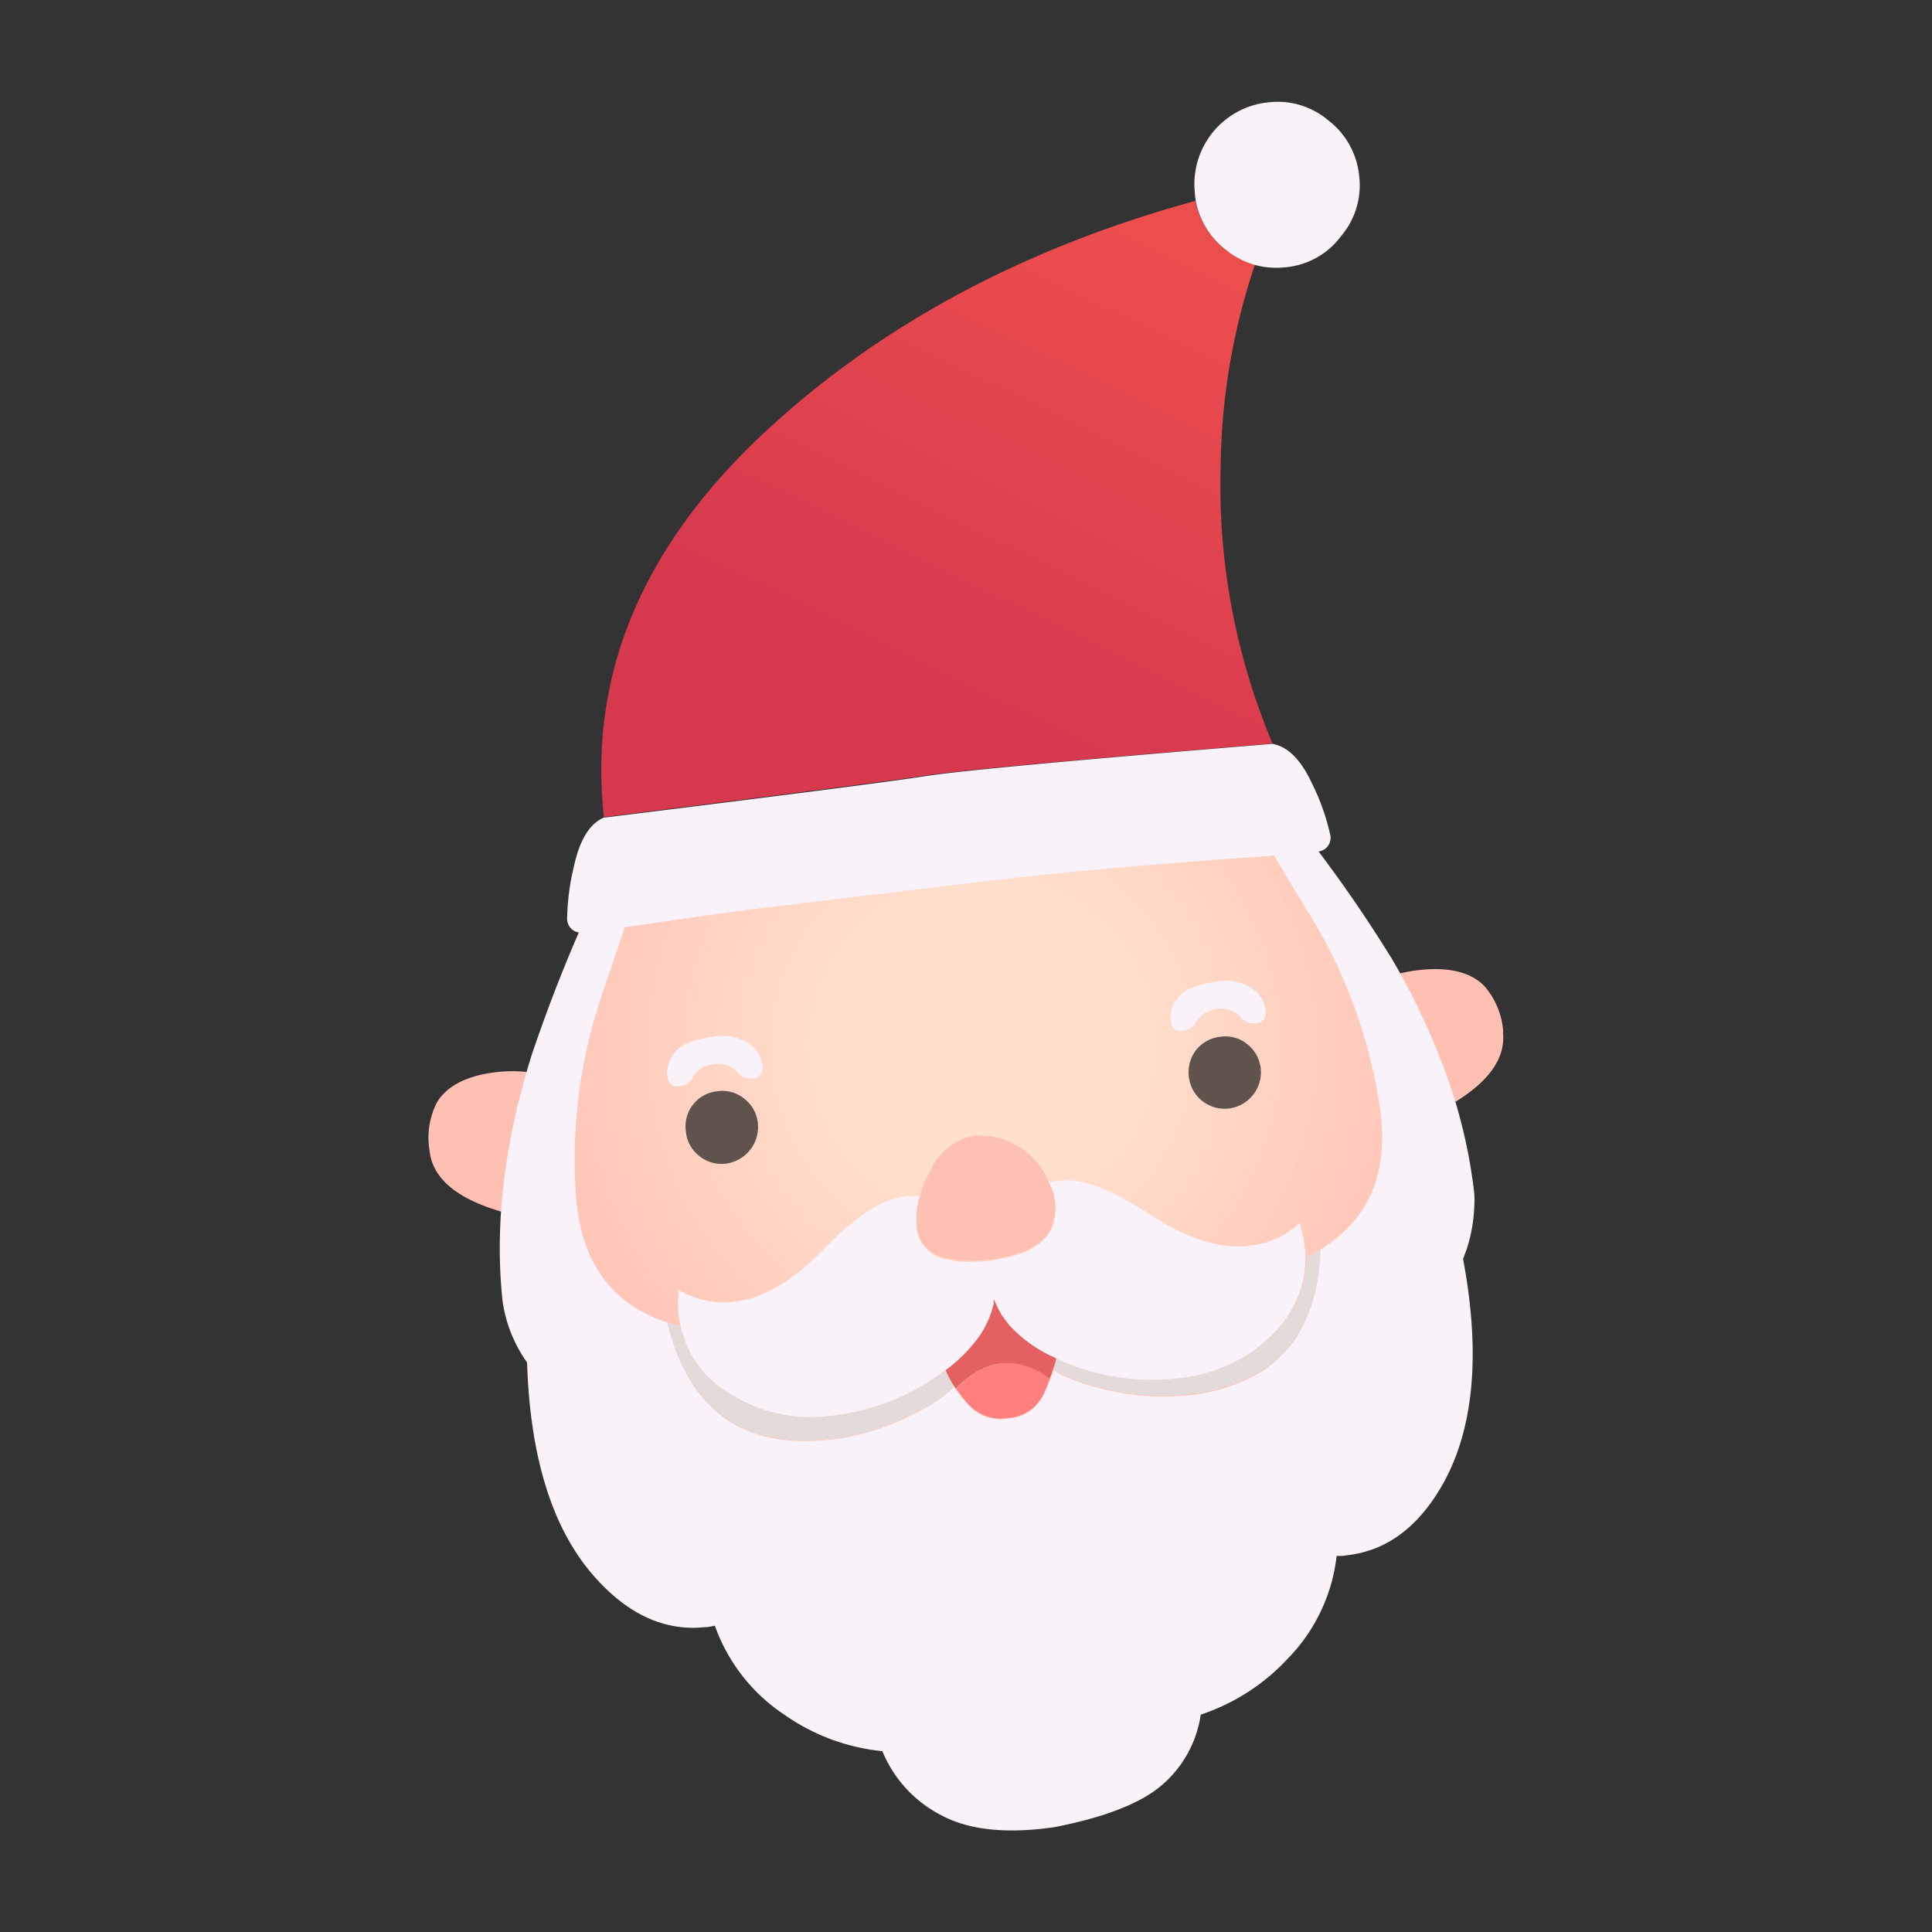 <svg xmlns="http://www.w3.org/2000/svg" xmlns:xlink="http://www.w3.org/1999/xlink" viewBox="0 0 186.1 186.1"><rect x="0" y="0" width="186.1" height="186.1" fill="#333333" stroke="none"/><defs><style>.cls-1{fill:none;}.cls-2{fill:#ffc0b4;}.cls-3{fill:url(#radial-gradient);}.cls-4{fill:#e5dada;}.cls-5{fill:#e56060;}.cls-6{fill:#f9f2f9;}.cls-7{fill:#ff7e7e;}.cls-8{fill:#5f534c;}.cls-9{fill:url(#linear-gradient);}</style><radialGradient id="radial-gradient" cx="94.63" cy="100.86" r="47.7" gradientUnits="userSpaceOnUse"><stop offset="0.28" stop-color="#ffe0cd"/><stop offset="1" stop-color="#ffc0b4"/></radialGradient><linearGradient id="linear-gradient" x1="82.17" y1="85.01" x2="112.23" y2="23.35" gradientUnits="userSpaceOnUse"><stop offset="0.27" stop-color="#d6384e"/><stop offset="1" stop-color="#ec4e4e"/></linearGradient></defs><g id="Layer_2" data-name="Layer 2"><g id="OBJECTS"><rect class="cls-1" width="186.1" height="186.1"/><g id="Layer0_9_FILL" data-name="Layer0 9 FILL"><path class="cls-2" d="M47.93,103.26q-4.32.48-5.82,2.89a7.45,7.45,0,0,0-.73,4.71q.42,3.8,6.38,5.69a30.46,30.46,0,0,0,3.56.9,7.83,7.83,0,0,0,.93.11c0-.07,0-.15,0-.25a46.93,46.93,0,0,1,.72-13.68,6.31,6.31,0,0,0-.85-.15,13,13,0,0,0-4.16-.22m96.84-3.83A7.5,7.5,0,0,0,143,95c-1.31-1.35-3.41-1.88-6.3-1.56a14.26,14.26,0,0,0-4.06,1.07A47,47,0,0,1,136.49,108a25.34,25.34,0,0,0,3.28-1.61Q145.19,103.21,144.77,99.43Z"/><path class="cls-3" d="M119.56,73.44l-.09-.08L61.34,79.72a96.42,96.42,0,0,0-8.4,23.91,46.93,46.93,0,0,0-.72,13.68c0,.1,0,.18,0,.25q2.89,25,31.78,25.4a83.46,83.46,0,0,0,27-2.91q28.26-6.65,25.5-32s0-.07,0-.12a47,47,0,0,0-3.82-13.48A97,97,0,0,0,119.56,73.44Z"/></g><g id="Layer0_9_MEMBER_0_FILL" data-name="Layer0 9 MEMBER 0 FILL"><path class="cls-4" d="M126.44,125.33a19.64,19.64,0,0,0,.75-5c-.43.25-.87.5-1.34.73,0,.42,0,.82-.07,1.22a10.28,10.28,0,0,1-3.2,6.23,13.85,13.85,0,0,1-3.83,2.72,15.38,15.38,0,0,1-5.15,1.43,21.79,21.79,0,0,1-11.8-1.92,5.4,5.4,0,0,1-.34,1.17l.1.07a5.12,5.12,0,0,0,.93.52,19.44,19.44,0,0,0,3.38,1.14,23.41,23.41,0,0,0,8.34.71,16.81,16.81,0,0,0,7.25-2.29A10.8,10.8,0,0,0,123,131a10.42,10.42,0,0,0,2.45-3.19,14,14,0,0,0,1-2.45M91.17,132l0-.08A.14.14,0,0,1,91,132a21.77,21.77,0,0,1-11,4.38,14.53,14.53,0,0,1-9.66-2.12,9.91,9.91,0,0,1-4.76-6.53c-.45-.11-.89-.24-1.33-.39q1.78,7.18,6.54,9.84,3.65,2.06,9.29,1.44a23.18,23.18,0,0,0,8-2.5A14.08,14.08,0,0,0,92,133.53,8.34,8.34,0,0,1,91.17,132Z"/><path class="cls-5" d="M93.84,129.36a14.92,14.92,0,0,1-2.57,2.49.56.56,0,0,1-.15.1l0,.08a8.34,8.34,0,0,0,.79,1.5l.15.27a8,8,0,0,1,3.22-2.22q2.76-.9,5.81,1.24a6.35,6.35,0,0,0,.32-.87,5.4,5.4,0,0,0,.34-1.17l-.1-.07h0a13,13,0,0,1-4.44-3.19c-.26-.31-.5-.63-.73-1-.08-.16-.17-.32-.26-.48a8.77,8.77,0,0,1-.44-1c0,.09,0,.18-.05.26s0,.17,0,.25A9,9,0,0,1,93.84,129.36Z"/><path class="cls-6" d="M125.3,79.86q-3.37-4.33-6.06-7.39l-2.31.25q4.68,7.88,9.44,15.74a49.12,49.12,0,0,1,6.52,18.06q1.46,9.42-5.7,13.85a19.64,19.64,0,0,1-.75,5,14,14,0,0,1-1,2.45A10.42,10.42,0,0,1,123,131a10.8,10.8,0,0,1-1.51,1.13,16.81,16.81,0,0,1-7.25,2.29,23.41,23.41,0,0,1-8.34-.71,19.44,19.44,0,0,1-3.38-1.14,5.12,5.12,0,0,1-.93-.52l-.1-.07a6.35,6.35,0,0,1-.32.87c-.13.34-.28.72-.46,1.13a4.46,4.46,0,0,1-.56,1,3.91,3.91,0,0,1-3,1.66,4.22,4.22,0,0,1-3.94-1.36,17,17,0,0,1-1.12-1.43l-.15-.27a14.08,14.08,0,0,1-3.85,2.59,23.18,23.18,0,0,1-8,2.5q-5.64.62-9.29-1.44-4.76-2.66-6.54-9.84Q56.1,124.68,55.47,115a49.13,49.13,0,0,1,2.46-19q2.94-8.72,5.81-17.41l-2.64.29q-2.24,4.14-4.48,9-2.9,6.36-5.39,13.69-4,12.75-2.82,23.76a13.45,13.45,0,0,0,2.36,5.91q.43,13.65,6.37,20.5,4.88,5.59,10.72,5c.39,0,.7-.09,1-.14a17.2,17.2,0,0,0,6.74,8.6,19.79,19.79,0,0,0,9.39,3.48,12.14,12.14,0,0,0,5.69,6.18Q94.68,177,101.57,176q7.23-1.41,10.29-4a11,11,0,0,0,3.8-6.84,20,20,0,0,0,8.42-5.43,16.82,16.82,0,0,0,4.67-9.85c.28,0,.61,0,1-.07q5.85-.65,9.4-7.16,4.29-8,1.78-21.39l.33-.87a15.22,15.22,0,0,0,.75-4.17,9.88,9.88,0,0,0,0-1.25,50.14,50.14,0,0,0-2.37-10.55,67.58,67.58,0,0,0-5.53-12,133.25,133.25,0,0,0-8.76-12.56M88.62,115.2c-.53,0-1.08,0-1.66.1q-3.09.35-7.59,5t-8.63,5.08a8.16,8.16,0,0,1-5.11-1l-.26-.13a13.11,13.11,0,0,0,0,2.41,7.62,7.62,0,0,0,.2,1.06,9.91,9.91,0,0,0,4.76,6.53A14.53,14.53,0,0,0,80,136.38,21.77,21.77,0,0,0,91,132a.14.14,0,0,0,.08-.05.56.56,0,0,0,.15-.1,14.92,14.92,0,0,0,2.57-2.49,9,9,0,0,0,1.88-3.75c0-.08,0-.16,0-.25s0-.17.05-.26a8.77,8.77,0,0,0,.44,1c.09.16.18.32.26.48.23.33.47.65.73,1a13,13,0,0,0,4.44,3.19h0l.1.07a21.79,21.79,0,0,0,11.8,1.92,15.38,15.38,0,0,0,5.15-1.43,13.85,13.85,0,0,0,3.83-2.72,10.28,10.28,0,0,0,3.2-6.23c0-.4.06-.8.07-1.22s0-.68-.07-1a11.93,11.93,0,0,0-.39-2,1.27,1.27,0,0,0-.08-.36l-.23.19a3.15,3.15,0,0,1-.3.24,8.07,8.07,0,0,1-4.48,1.78q-4.12.47-9.52-3.08t-8.48-3.21c-.47,0-.91.12-1.32.19l.11.24a5,5,0,0,1,0,4.63c-.78,1.25-2.35,2.09-4.69,2.51-.44.08-.86.14-1.28.18l-.62.07H94.1a9.52,9.52,0,0,1-3.38-.34A3.31,3.31,0,0,1,88.3,118a7.13,7.13,0,0,1,.28-2.78s0,0,0,0M68.79,102.52a2.34,2.34,0,0,1,2.16.68,1.67,1.67,0,0,0,1.66.66,1,1,0,0,0,.82-1.26,2.91,2.91,0,0,0-1.18-2,4.52,4.52,0,0,0-3.38-.76c-2,.25-3.27.76-3.88,1.55a3,3,0,0,0-.72,2.21q.12,1.07,1.08,1.05a1.66,1.66,0,0,0,1.48-1,2.33,2.33,0,0,1,2-1.13m50.6-4.62a1.65,1.65,0,0,0,1.66.65c.63-.12.9-.54.82-1.25a2.87,2.87,0,0,0-1.18-2,4.5,4.5,0,0,0-3.38-.76c-2,.24-3.27.76-3.87,1.55a2.87,2.87,0,0,0-.72,2.21c.08.71.43,1.06,1.07,1a1.68,1.68,0,0,0,1.48-1,2.81,2.81,0,0,1,4.12-.45Z"/><path class="cls-7" d="M100.12,134.93a4.46,4.46,0,0,0,.56-1c.18-.41.33-.79.46-1.13q-3-2.15-5.81-1.24a8,8,0,0,0-3.22,2.22,17,17,0,0,0,1.12,1.43,4.22,4.22,0,0,0,3.94,1.36A3.91,3.91,0,0,0,100.12,134.93Z"/><path class="cls-2" d="M93.91,109.41a7.25,7.25,0,0,0-.78.17,5.8,5.8,0,0,0-3.59,3.35,9.93,9.93,0,0,0-.92,2.27s0,0,0,0A7.13,7.13,0,0,0,88.3,118a3.31,3.31,0,0,0,2.42,3.08,9.52,9.52,0,0,0,3.38.34h.41l.62-.07c.42,0,.84-.1,1.28-.18,2.34-.42,3.91-1.26,4.69-2.51a5,5,0,0,0,0-4.63l-.11-.24a7.07,7.07,0,0,0-3.4-3.63A6.6,6.6,0,0,0,93.91,109.41Z"/><path class="cls-8" d="M66.07,109a3.34,3.34,0,0,0,1.26,2.33,3.41,3.41,0,0,0,2.58.76A3.56,3.56,0,0,0,73,108.19a3.39,3.39,0,0,0-1.31-2.36,3.32,3.32,0,0,0-2.54-.72A3.4,3.4,0,0,0,66.07,109m48.44-5.3a3.48,3.48,0,0,0,3.85,3.08,3.52,3.52,0,0,0,3.08-3.84,3.42,3.42,0,0,0-1.3-2.36,3.29,3.29,0,0,0-2.54-.72,3.45,3.45,0,0,0-2.37,1.26A3.51,3.51,0,0,0,114.51,103.65Z"/></g><g id="Layer0_9_MEMBER_1_FILL" data-name="Layer0 9 MEMBER 1 FILL"><path class="cls-9" d="M120.89,25.47A7.91,7.91,0,0,1,118,24a7.69,7.69,0,0,1-2.85-4.65Q90,26.24,73.27,42q-17.32,16.42-15.1,36.7,26.14-3.27,31-4t33.41-3.08a63.82,63.82,0,0,1-5-26.65A62.82,62.82,0,0,1,120.89,25.47Z"/><path class="cls-6" d="M122.15,9.86a7.92,7.92,0,0,0-7.05,8.78c0,.22.05.44.07.66A7.69,7.69,0,0,0,118,24a7.91,7.91,0,0,0,2.87,1.52,8,8,0,0,0,3,.22,7.48,7.48,0,0,0,5.31-3,7.54,7.54,0,0,0,1.74-5.82,7.69,7.69,0,0,0-3-5.35,7.52,7.52,0,0,0-5.82-1.7M107.6,83.59q7.44-.65,12.66-1c3.51-.25,5.73-.43,6.66-.56a1.33,1.33,0,0,0,1.19-1.72,21.39,21.39,0,0,0-1.74-4.86c-1.06-2.27-2.32-3.54-3.8-3.8Q94,74,89.16,74.76t-31,4q-2,.85-2.84,4.53a23.37,23.37,0,0,0-.69,5.12,1.34,1.34,0,0,0,1.57,1.41c.94-.07,3.13-.37,6.58-.88s7.75-1.13,12.83-1.74l16.1-1.93Q100.17,84.23,107.6,83.59Z"/></g></g></g></svg>
